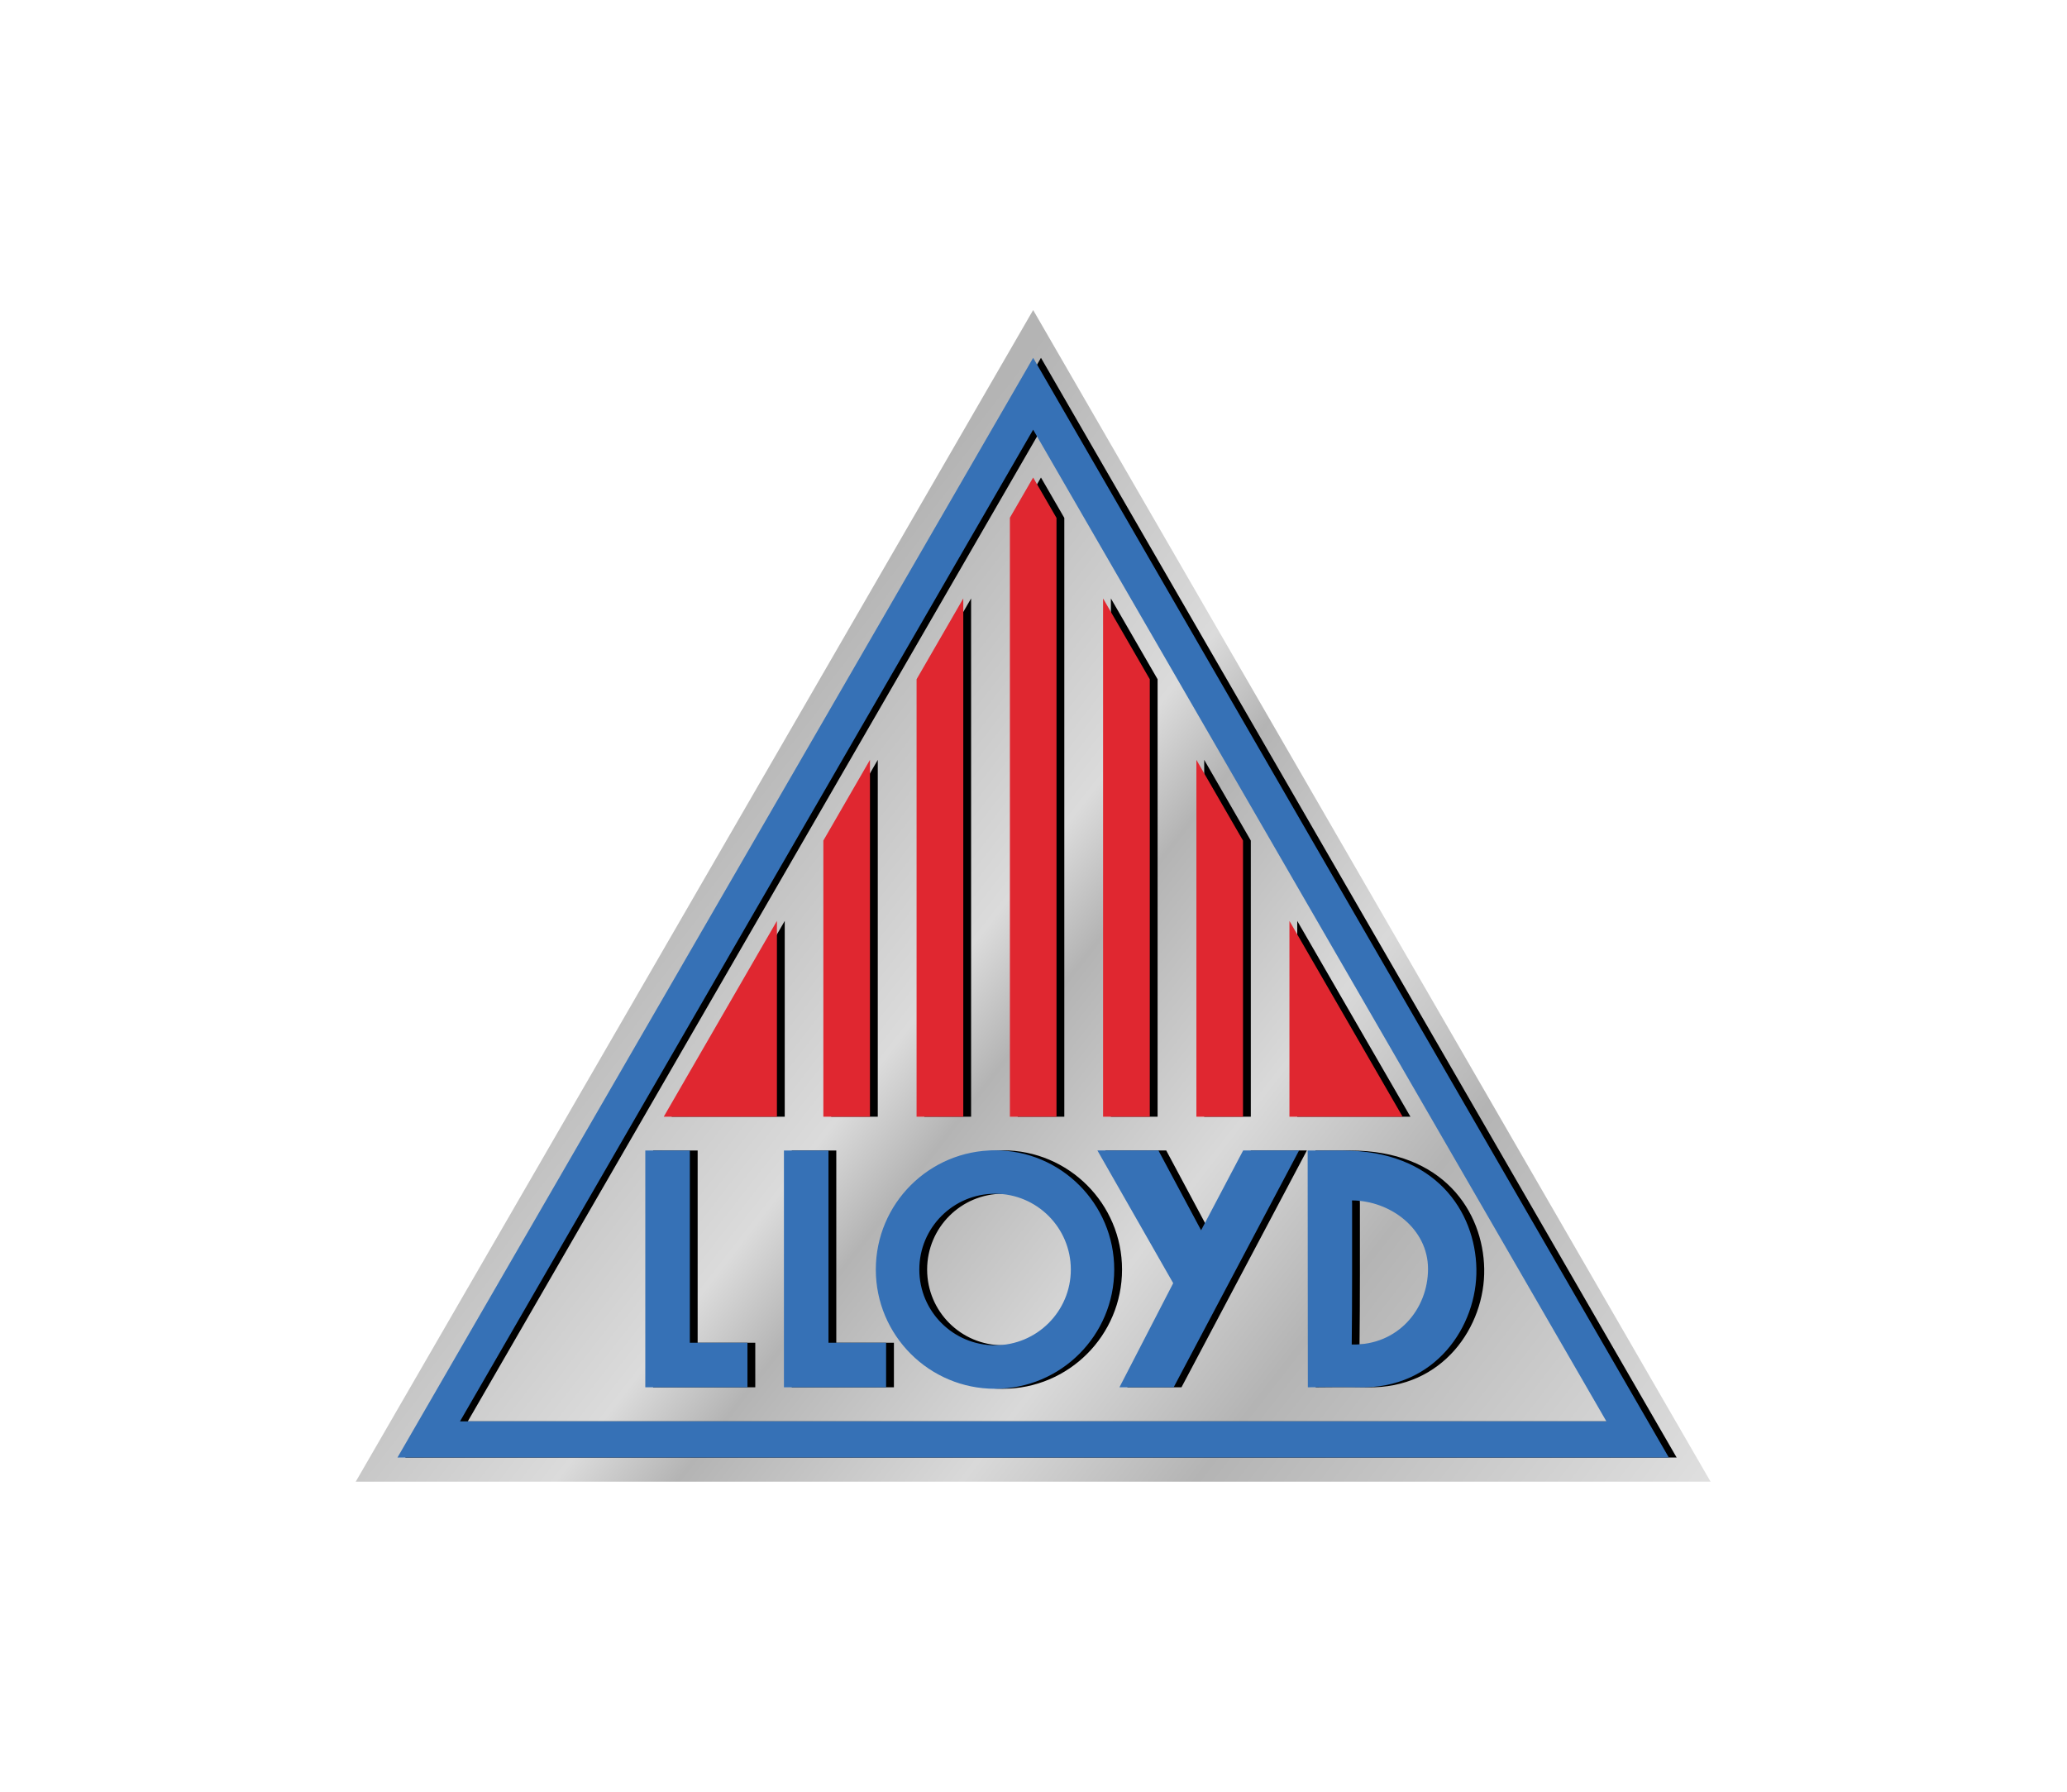 <?xml version="1.0" encoding="iso-8859-1"?>
<!-- Created with Inkscape (http://www.inkscape.org/) -->
<svg height="519.724" id="svg2" inkscape:version="0.48.0 r9654" sodipodi:docname="Lloyd Automarke Logo.svg" version="1.1" viewBox="-149.886 -129.931 899.314 779.586" width="599.543" xmlns="http://www.w3.org/2000/svg" xmlns:cc="http://creativecommons.org/ns#" xmlns:dc="http://purl.org/dc/elements/1.1/" xmlns:inkscape="http://www.inkscape.org/namespaces/inkscape" xmlns:rdf="http://www.w3.org/1999/02/22-rdf-syntax-ns#" xmlns:sodipodi="http://sodipodi.sourceforge.net/DTD/sodipodi-0.dtd" xmlns:svg="http://www.w3.org/2000/svg" xmlns:xlink="http://www.w3.org/1999/xlink">
	
	
  
	
	<defs id="defs4">
		
		
    
		
		<linearGradient id="linearGradient3921">
			
			
      
			
			<stop id="stop3923" offset="0" style="stop-color:#b4b4b4;stop-opacity:1;"/>
			
			
      
			
			<stop id="stop3935" offset="0.247" style="stop-color:#dbdbdb;stop-opacity:1;"/>
			
			
      
			
			<stop id="stop3933" offset="0.321" style="stop-color:#b4b4b4;stop-opacity:1;"/>
			
			
      
			
			<stop id="stop3931" offset="0.495" style="stop-color:#d9d9d9;stop-opacity:1;"/>
			
			
      
			
			<stop id="stop3929" offset="0.637" style="stop-color:#b4b4b4;stop-opacity:1;"/>
			
			
      
			
			<stop id="stop3925" offset="1" style="stop-color:#e6e6e6;stop-opacity:1;"/>
			
			
    
		
		</linearGradient>
		
		
    
		
		<filter color-interpolation-filters="sRGB" id="filter3917" inkscape:collect="always">
			
			
      
			
			<feGaussianBlur id="feGaussianBlur3919" inkscape:collect="always" stdDeviation="1.967"/>
			
			
    
		
		</filter>
		
		
    
		
		<linearGradient gradientUnits="userSpaceOnUse" id="linearGradient3927" inkscape:collect="always" x1="694.344" x2="1033.095" xlink:href="#linearGradient3921" y1="445.32" y2="708.805"/>
		
		
    
		
		<linearGradient gradientUnits="userSpaceOnUse" id="linearGradient3950" inkscape:collect="always" x1="694.344" x2="1033.095" xlink:href="#linearGradient3921" y1="445.32" y2="708.805"/>
		
		
  
	
	</defs>
	
	
  
	
	<sodipodi:namedview bordercolor="#666666" borderopacity="1.0" fit-margin-bottom="5" fit-margin-left="5" fit-margin-right="5" fit-margin-top="5" id="base" inkscape:current-layer="layer1" inkscape:cx="299.77139" inkscape:cy="259.86212" inkscape:document-units="px" inkscape:guide-bbox="true" inkscape:object-nodes="true" inkscape:object-paths="true" inkscape:pageopacity="0.0" inkscape:pageshadow="2" inkscape:snap-center="true" inkscape:snap-global="false" inkscape:snap-intersection-paths="true" inkscape:snap-midpoints="true" inkscape:snap-object-midpoints="true" inkscape:snap-smooth-nodes="true" inkscape:window-height="749" inkscape:window-maximized="1" inkscape:window-width="1024" inkscape:window-x="-4" inkscape:window-y="-4" inkscape:zoom="0.71972684" pagecolor="#ffffff" showgrid="false" showguides="true"/>
	
	
  
	
	
	
  
	
	<g id="layer1" inkscape:groupmode="layer" inkscape:label="Ebene 1" transform="translate(-70.347,-197.348)">
		
		
    
		
		<path animation_id="0" d="M 107.424,547.069 -162.65,458.307 49.257,268.797 z" id="path2997" inkscape:flatsided="true" inkscape:randomized="0" inkscape:rounded="0" inkscape:transform-center-x="25.623291" inkscape:transform-center-y="-16.79144" sodipodi:arg1="0.84113437" sodipodi:arg2="1.8883319" sodipodi:cx="-1.9893425" sodipodi:cy="424.72461" sodipodi:r1="164.13281" sodipodi:r2="31.185234" sodipodi:sides="3" sodipodi:type="star" style="fill:#ffffff;fill-opacity:0;stroke:none"/>
		
		
    
		
		<path animation_id="1" d="M -775.843,129.307 -1488.76,-71.808 -958.131,-588.654 z" id="path2999" inkscape:flatsided="true" inkscape:randomized="0" inkscape:rounded="0" inkscape:transform-center-x="58.056884" inkscape:transform-center-y="-52.621899" sodipodi:arg1="0.7985553" sodipodi:arg2="1.8457529" sodipodi:cx="-1074.2449" sodipodi:cy="-177.05148" sodipodi:r1="427.66699" sodipodi:r2="213.8335" sodipodi:sides="3" sodipodi:type="star" style="fill:#ffffff;fill-opacity:0;stroke:none"/>
		
		
    
		
		<g id="g3937" transform="matrix(1.311,0,0,1.311,-683.749,-181.011)">
			
			
      
			
			<path animation_id="2" d="m 803.75,292.375 -224.812,388.75 224.812,0 224.812,0 L 803.75,292.375 z" id="path3777" inkscape:connector-curvature="0" style="fill:url(#linearGradient3950);fill-opacity:1;stroke:none"/>
			
			
      
			
			<g id="g3131" style="fill:#000000;filter:url(#filter3917)" transform="translate(2.593,0)">
				
				
        
				
				<path animation_id="3" d="m 803.75,308.219 -1.719,3 c -69.754,120.633 -139.477,241.284 -209.25,361.906 l 421.938,0 C 944.376,551.501 874.053,429.865 803.75,308.219 z m 0,23.844 190.25,329.062 -380.469,0 94.188,-162.938 96.031,-166.125 z" id="path3133" inkscape:connector-curvature="0" style="fill:#000000;fill-opacity:1;stroke:none"/>
				
				
        
				
				<path animation_id="4" d="m 888.801,495.062 4.125,7.125 33.438,57.844 -37.562,0 0,-64.969 z m -30.875,-53.438 15.469,26.781 0,91.625 -15.469,0 0,-118.406 z m -30.969,-53.562 15.5,26.812 0,145.156 -15.5,0 0,-171.969 z m -108.239,107 -4.125,7.125 -33.438,57.844 37.562,0 0,-64.969 z m 30.875,-53.438 -15.469,26.781 0,91.625 15.469,0 0,-118.406 z m 30.969,-53.562 -15.5,26.812 0,145.156 15.5,0 0,-171.969 z m 23.188,-40.125 -7.719,13.344 0,198.75 15.469,0 0,-198.688 -7.75,-13.406 z" id="path3135" inkscape:connector-curvature="0" style="fill:#000000;fill-opacity:1;stroke:none"/>
				
				
        
				
				<g id="g3137" style="fill:#000000" transform="translate(-40.338,0.507)">
					
					
          
					
					<path animation_id="5" d="m 895.844,571.25 0.062,78.562 c 0,0 10.906,-0.137 17.25,0 24.936,0.538 39.027,-20.216 38.688,-39.281 C 951.504,591.466 938.254,571.25 907.406,571.25 z m 14.719,16.562 c 12.718,0.074 25.226,9.378 25.226,22.719 0,13.341 -9.982,25.426 -25.32,25.094 0.179,-14.499 0.117,-31.549 0.125,-46.719 -0.012,-0.364 -0.019,-0.73 -0.031,-1.094 z m -77.179,61.998 17.995,0 41.614,-78.576 -18.558,0 -13.955,26.477 -14.162,-26.477 -20.245,0 25.149,44.035 z m -41.295,-78.626 c -21.85,0 -39.562,17.713 -39.562,39.562 0,21.85 17.713,39.562 39.562,39.562 21.85,0 39.562,-17.713 39.562,-39.562 0,-21.85 -17.713,-39.562 -39.562,-39.562 z m 0,14.406 c 13.884,0 25.156,11.272 25.156,25.156 0,13.884 -11.272,25.125 -25.156,25.125 -13.884,0 -25.125,-11.241 -25.125,-25.125 0,-13.884 11.241,-25.156 25.125,-25.156 z M 722.037,571.25 l 0,63.781 0,14.781 14.781,0 19.125,0 0,-14.781 -19.125,0 0,-63.781 -14.781,0 z m -46.011,0 0,63.781 0,14.781 14.781,0 19.125,0 0,-14.781 -19.125,0 0,-63.781 -14.781,0 z" id="path3139" inkscape:connector-curvature="0" style="fill:#000000;fill-opacity:1;stroke:none" transform="translate(39.344,-0.507)"/>
					
					
        
				
				</g>
				
				
      
			
			</g>
			
			
      
			
			<g id="g3125">
				
				
        
				
				<path animation_id="6" d="m 803.75,308.219 -1.719,3 c -69.754,120.633 -139.477,241.284 -209.25,361.906 l 421.938,0 C 944.376,551.501 874.053,429.865 803.75,308.219 z m 0,23.844 190.25,329.062 -380.469,0 94.188,-162.938 96.031,-166.125 z" id="path3782" inkscape:connector-curvature="0" style="fill:#3671b6;fill-opacity:1;stroke:none"/>
				
				
        
				
				<path animation_id="7" d="m 888.801,495.062 4.125,7.125 33.438,57.844 -37.562,0 0,-64.969 z m -30.875,-53.438 15.469,26.781 0,91.625 -15.469,0 0,-118.406 z m -30.969,-53.562 15.5,26.812 0,145.156 -15.5,0 0,-171.969 z m -108.239,107 -4.125,7.125 -33.438,57.844 37.562,0 0,-64.969 z m 30.875,-53.438 -15.469,26.781 0,91.625 15.469,0 0,-118.406 z m 30.969,-53.562 -15.5,26.812 0,145.156 15.5,0 0,-171.969 z m 23.188,-40.125 -7.719,13.344 0,198.75 15.469,0 0,-198.688 -7.75,-13.406 z" id="path3035" inkscape:connector-curvature="0" style="fill:#e02730;fill-opacity:1;stroke:none"/>
				
				
        
				
				<g id="g3083" transform="translate(-40.338,0.507)">
					
					
          
					
					<path animation_id="8" d="m 895.844,571.25 0.062,78.562 c 0,0 10.906,-0.137 17.25,0 24.936,0.538 39.027,-20.216 38.688,-39.281 C 951.504,591.466 938.254,571.25 907.406,571.25 z m 14.719,16.562 c 12.718,0.074 25.226,9.378 25.226,22.719 0,13.341 -9.982,25.426 -25.32,25.094 0.179,-14.499 0.117,-31.549 0.125,-46.719 -0.012,-0.364 -0.019,-0.73 -0.031,-1.094 z m -77.179,61.998 17.995,0 41.614,-78.576 -18.558,0 -13.955,26.477 -14.162,-26.477 -20.245,0 25.149,44.035 z m -41.295,-78.626 c -21.85,0 -39.562,17.713 -39.562,39.562 0,21.85 17.713,39.562 39.562,39.562 21.85,0 39.562,-17.713 39.562,-39.562 0,-21.85 -17.713,-39.562 -39.562,-39.562 z m 0,14.406 c 13.884,0 25.156,11.272 25.156,25.156 0,13.884 -11.272,25.125 -25.156,25.125 -13.884,0 -25.125,-11.241 -25.125,-25.125 0,-13.884 11.241,-25.156 25.125,-25.156 z M 722.037,571.25 l 0,63.781 0,14.781 14.781,0 19.125,0 0,-14.781 -19.125,0 0,-63.781 -14.781,0 z m -46.011,0 0,63.781 0,14.781 14.781,0 19.125,0 0,-14.781 -19.125,0 0,-63.781 -14.781,0 z" id="path3063" inkscape:connector-curvature="0" style="fill:#3671b6;fill-opacity:1;stroke:none" transform="translate(39.344,-0.507)"/>
					
					
        
				
				</g>
				
				
      
			
			</g>
			
			
    
		
		</g>
		
		
  
	
	</g>
	
	


</svg>

